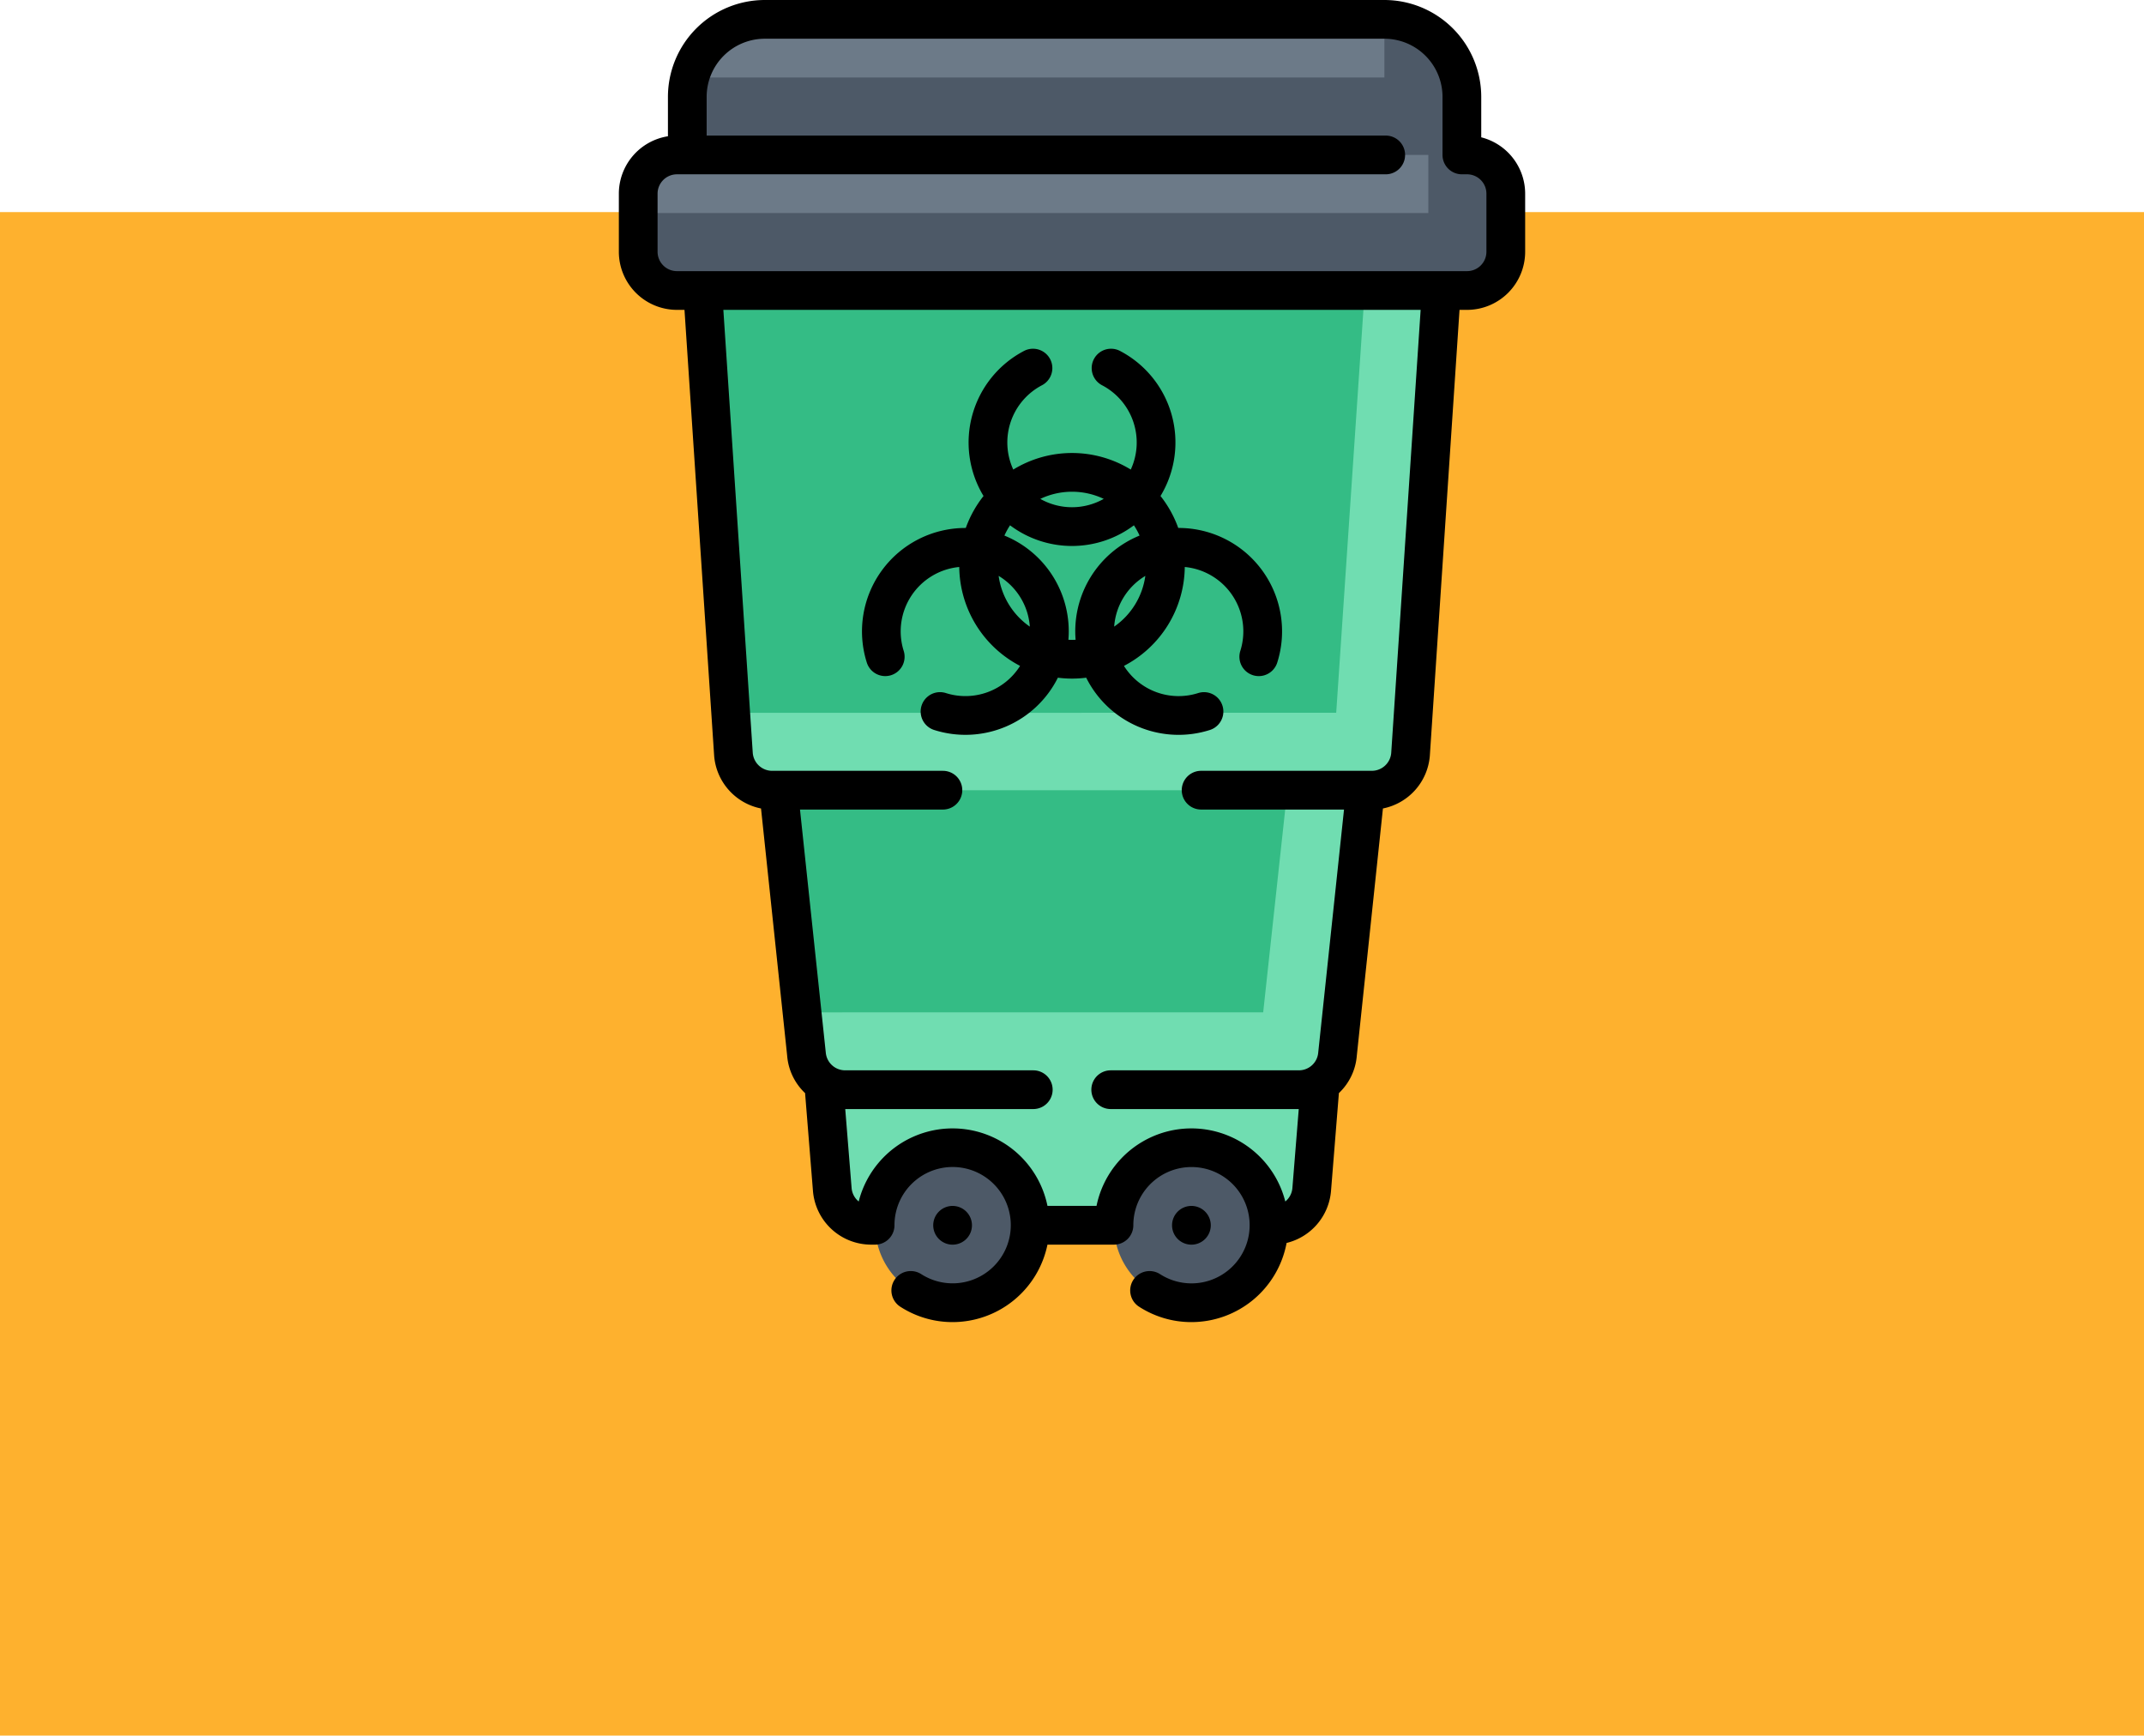 <svg xmlns="http://www.w3.org/2000/svg" width="190" height="153.791" viewBox="0 0 190 153.791">
  <g id="_1" data-name="1" transform="translate(-180 -398.424)">
    <rect id="Rectángulo_340114" data-name="Rectángulo 340114" width="190" height="135" transform="translate(180 417.215)" fill="#feb12e"/>
    <g id="nuclear" transform="translate(234.842 398.424)">
      <path id="Trazado_726595" data-name="Trazado 726595" d="M28.523,65l3.632,51.988a3.432,3.432,0,0,0,3.421,3.157h.7l2.344,23.384a3.432,3.432,0,0,0,3.421,3.157H82.265a3.433,3.433,0,0,0,3.421-3.157l2.344-23.384h.7a3.433,3.433,0,0,0,3.421-3.157L95.786,65Zm0,0" transform="translate(-21.997 -50.127)" fill="#34bc85"/>
      <path id="Trazado_726596" data-name="Trazado 726596" d="M101.4,82.5a1.716,1.716,0,0,0-1.711,1.578l-2.884,42.7c-.138,0-53.57,0-53.708.006l.138,1.71.161,1.99a3.431,3.431,0,0,0,3.415,3.157H92.471l-2.137,19.678c-.138,0-40.634,0-40.771.007.282,3.5.085,5.131,1.828,6.286l.759,9.427a3.431,3.431,0,0,0,3.421,3.157H91.212a3.432,3.432,0,0,0,3.421-3.157l.759-9.427a3.449,3.449,0,0,0,1.529-2.586l2.435-23.384h.613a3.433,3.433,0,0,0,3.421-3.157L106.7,82.5C106.561,82.493,101.536,82.5,101.4,82.5Zm0,0" transform="translate(-33.233 -63.62)" fill="#70ddb1"/>
      <path id="Trazado_726597" data-name="Trazado 726597" d="M106.122,444.5a6.864,6.864,0,1,0,6.864,6.864A6.872,6.872,0,0,0,106.122,444.5Zm0,0" transform="translate(-76.547 -342.793)" fill="#4d5967"/>
      <path id="Trazado_726598" data-name="Trazado 726598" d="M198.622,444.5a6.864,6.864,0,1,0,6.864,6.864A6.872,6.872,0,0,0,198.622,444.5Zm0,0" transform="translate(-147.881 -342.793)" fill="#4d5967"/>
      <path id="Trazado_726599" data-name="Trazado 726599" d="M80.951,19.513h-.459V14.364A6.864,6.864,0,0,0,73.628,7.5H18.714a6.864,6.864,0,0,0-6.864,6.864v5.148h-.917A3.432,3.432,0,0,0,7.5,22.945v5.148a3.432,3.432,0,0,0,3.432,3.432H80.951a3.432,3.432,0,0,0,3.432-3.432V22.945A3.432,3.432,0,0,0,80.951,19.513Zm0,0" transform="translate(-5.784 -5.784)" fill="#6c7a88"/>
      <path id="Trazado_726600" data-name="Trazado 726600" d="M80.951,19.513h-.459V14.364A6.864,6.864,0,0,0,73.628,7.5v5.148H12.066a6.876,6.876,0,0,0-.216,1.716v5.148h65.67v5.148H7.5v3.432a3.432,3.432,0,0,0,3.432,3.432H80.951a3.432,3.432,0,0,0,3.432-3.432V22.945A3.432,3.432,0,0,0,80.951,19.513Zm0,0" transform="translate(-5.784 -5.784)" fill="#4d5967"/>
      <path id="Trazado_726601" data-name="Trazado 726601" d="M125.19,468.716A1.716,1.716,0,1,1,123.474,467,1.717,1.717,0,0,1,125.19,468.716Zm0,0" transform="translate(-93.898 -360.145)"/>
      <path id="Trazado_726602" data-name="Trazado 726602" d="M217.69,468.716A1.716,1.716,0,1,1,215.974,467,1.717,1.717,0,0,1,217.69,468.716Zm0,0" transform="translate(-165.233 -360.145)"/>
      <path id="Trazado_726603" data-name="Trazado 726603" d="M76.425,12.168V8.58A8.59,8.59,0,0,0,67.844,0H12.93a8.59,8.59,0,0,0-8.58,8.58v3.494A5.157,5.157,0,0,0,0,17.161v5.148a5.154,5.154,0,0,0,5.148,5.148h.669L8.448,67A5.183,5.183,0,0,0,12.6,71.638l2.315,21.9a5.114,5.114,0,0,0,1.589,3.32l.7,8.692a5.175,5.175,0,0,0,5.131,4.735h.375a1.716,1.716,0,0,0,1.716-1.716A5.154,5.154,0,1,1,26.8,112.9a1.716,1.716,0,1,0-1.86,2.885,8.532,8.532,0,0,0,4.636,1.364h0a8.588,8.588,0,0,0,8.407-6.864h5.894a1.716,1.716,0,0,0,1.716-1.716,5.154,5.154,0,1,1,2.369,4.331,1.717,1.717,0,0,0-2.608,1.805,1.7,1.7,0,0,0,.748,1.08,8.53,8.53,0,0,0,4.633,1.364h.005a8.585,8.585,0,0,0,8.435-7.013,5.179,5.179,0,0,0,3.935-4.587l.7-8.692a5.117,5.117,0,0,0,1.588-3.32l2.315-21.9A5.183,5.183,0,0,0,71.867,67L74.5,27.457h.669a5.154,5.154,0,0,0,5.148-5.148V17.161A5.157,5.157,0,0,0,76.425,12.168ZM68.447,66.723A1.726,1.726,0,0,1,66.736,68.3H51.6a1.716,1.716,0,1,0,0,3.432H64.264L61.978,93.264a1.708,1.708,0,0,1-.765,1.291l0,0a1.71,1.71,0,0,1-.942.285H43.589a1.716,1.716,0,1,0,0,3.432H60.253l-.564,7a1.717,1.717,0,0,1-.629,1.191,8.582,8.582,0,0,0-16.728.387H37.984a8.582,8.582,0,0,0-16.728-.387,1.717,1.717,0,0,1-.629-1.191l-.564-7H36.726a1.716,1.716,0,1,0,0-3.432H20.049a1.723,1.723,0,0,1-1.711-1.578L16.053,71.733H28.718a1.716,1.716,0,1,0,0-3.432H13.58a1.726,1.726,0,0,1-1.712-1.578L9.261,27.457H71.054Zm8.437-44.414a1.718,1.718,0,0,1-1.716,1.716H5.148a1.718,1.718,0,0,1-1.716-1.716V17.161a1.718,1.718,0,0,1,1.716-1.716H67.96a1.716,1.716,0,1,0,0-3.432H7.781V8.58A5.154,5.154,0,0,1,12.93,3.432H67.844A5.154,5.154,0,0,1,72.993,8.58v5.148a1.715,1.715,0,0,0,1.716,1.716h.459a1.718,1.718,0,0,1,1.716,1.716Zm0,0"/>
      <path id="Trazado_726604" data-name="Trazado 726604" d="M96.713,163.927a1.717,1.717,0,0,0,1.12-2.153,5.732,5.732,0,0,1,4.922-7.436,10,10,0,0,0,5.39,8.763,5.719,5.719,0,0,1-6.577,2.407,1.716,1.716,0,1,0-1.033,3.273,9.157,9.157,0,0,0,10.961-4.634,9.738,9.738,0,0,0,2.509,0,9.148,9.148,0,0,0,10.956,4.635,1.716,1.716,0,1,0-1.033-3.273,5.718,5.718,0,0,1-6.577-2.407,10,10,0,0,0,5.39-8.764,5.732,5.732,0,0,1,4.922,7.436,1.716,1.716,0,0,0,3.273,1.033,9.163,9.163,0,0,0-8.773-11.927,10.013,10.013,0,0,0-1.572-2.832,9.156,9.156,0,0,0-3.618-12.869,1.716,1.716,0,0,0-1.584,3.044,5.725,5.725,0,0,1,2.566,7.482,9.968,9.968,0,0,0-10.412,0,5.724,5.724,0,0,1,2.565-7.482,1.716,1.716,0,0,0-1.584-3.044,9.157,9.157,0,0,0-3.617,12.87,9.969,9.969,0,0,0-1.573,2.832H103.3a9.163,9.163,0,0,0-8.737,11.927A1.716,1.716,0,0,0,96.713,163.927Zm22.533-8.8a6.561,6.561,0,0,1-2.762,4.495A5.723,5.723,0,0,1,119.246,155.127Zm-3.69-6.823a5.711,5.711,0,0,1-5.617,0A6.549,6.549,0,0,1,115.555,148.3Zm-8.3,2.34a9.142,9.142,0,0,0,10.978,0,6.461,6.461,0,0,1,.5.911,9.162,9.162,0,0,0-5.667,9.232,6.1,6.1,0,0,1-.639,0,9.157,9.157,0,0,0-5.67-9.232A6.552,6.552,0,0,1,107.257,150.644Zm1.752,8.978a6.564,6.564,0,0,1-2.762-4.495A5.723,5.723,0,0,1,109.009,159.622Zm0,0" transform="translate(-72.589 -104.098)"/>
    </g>
  </g>
</svg>
